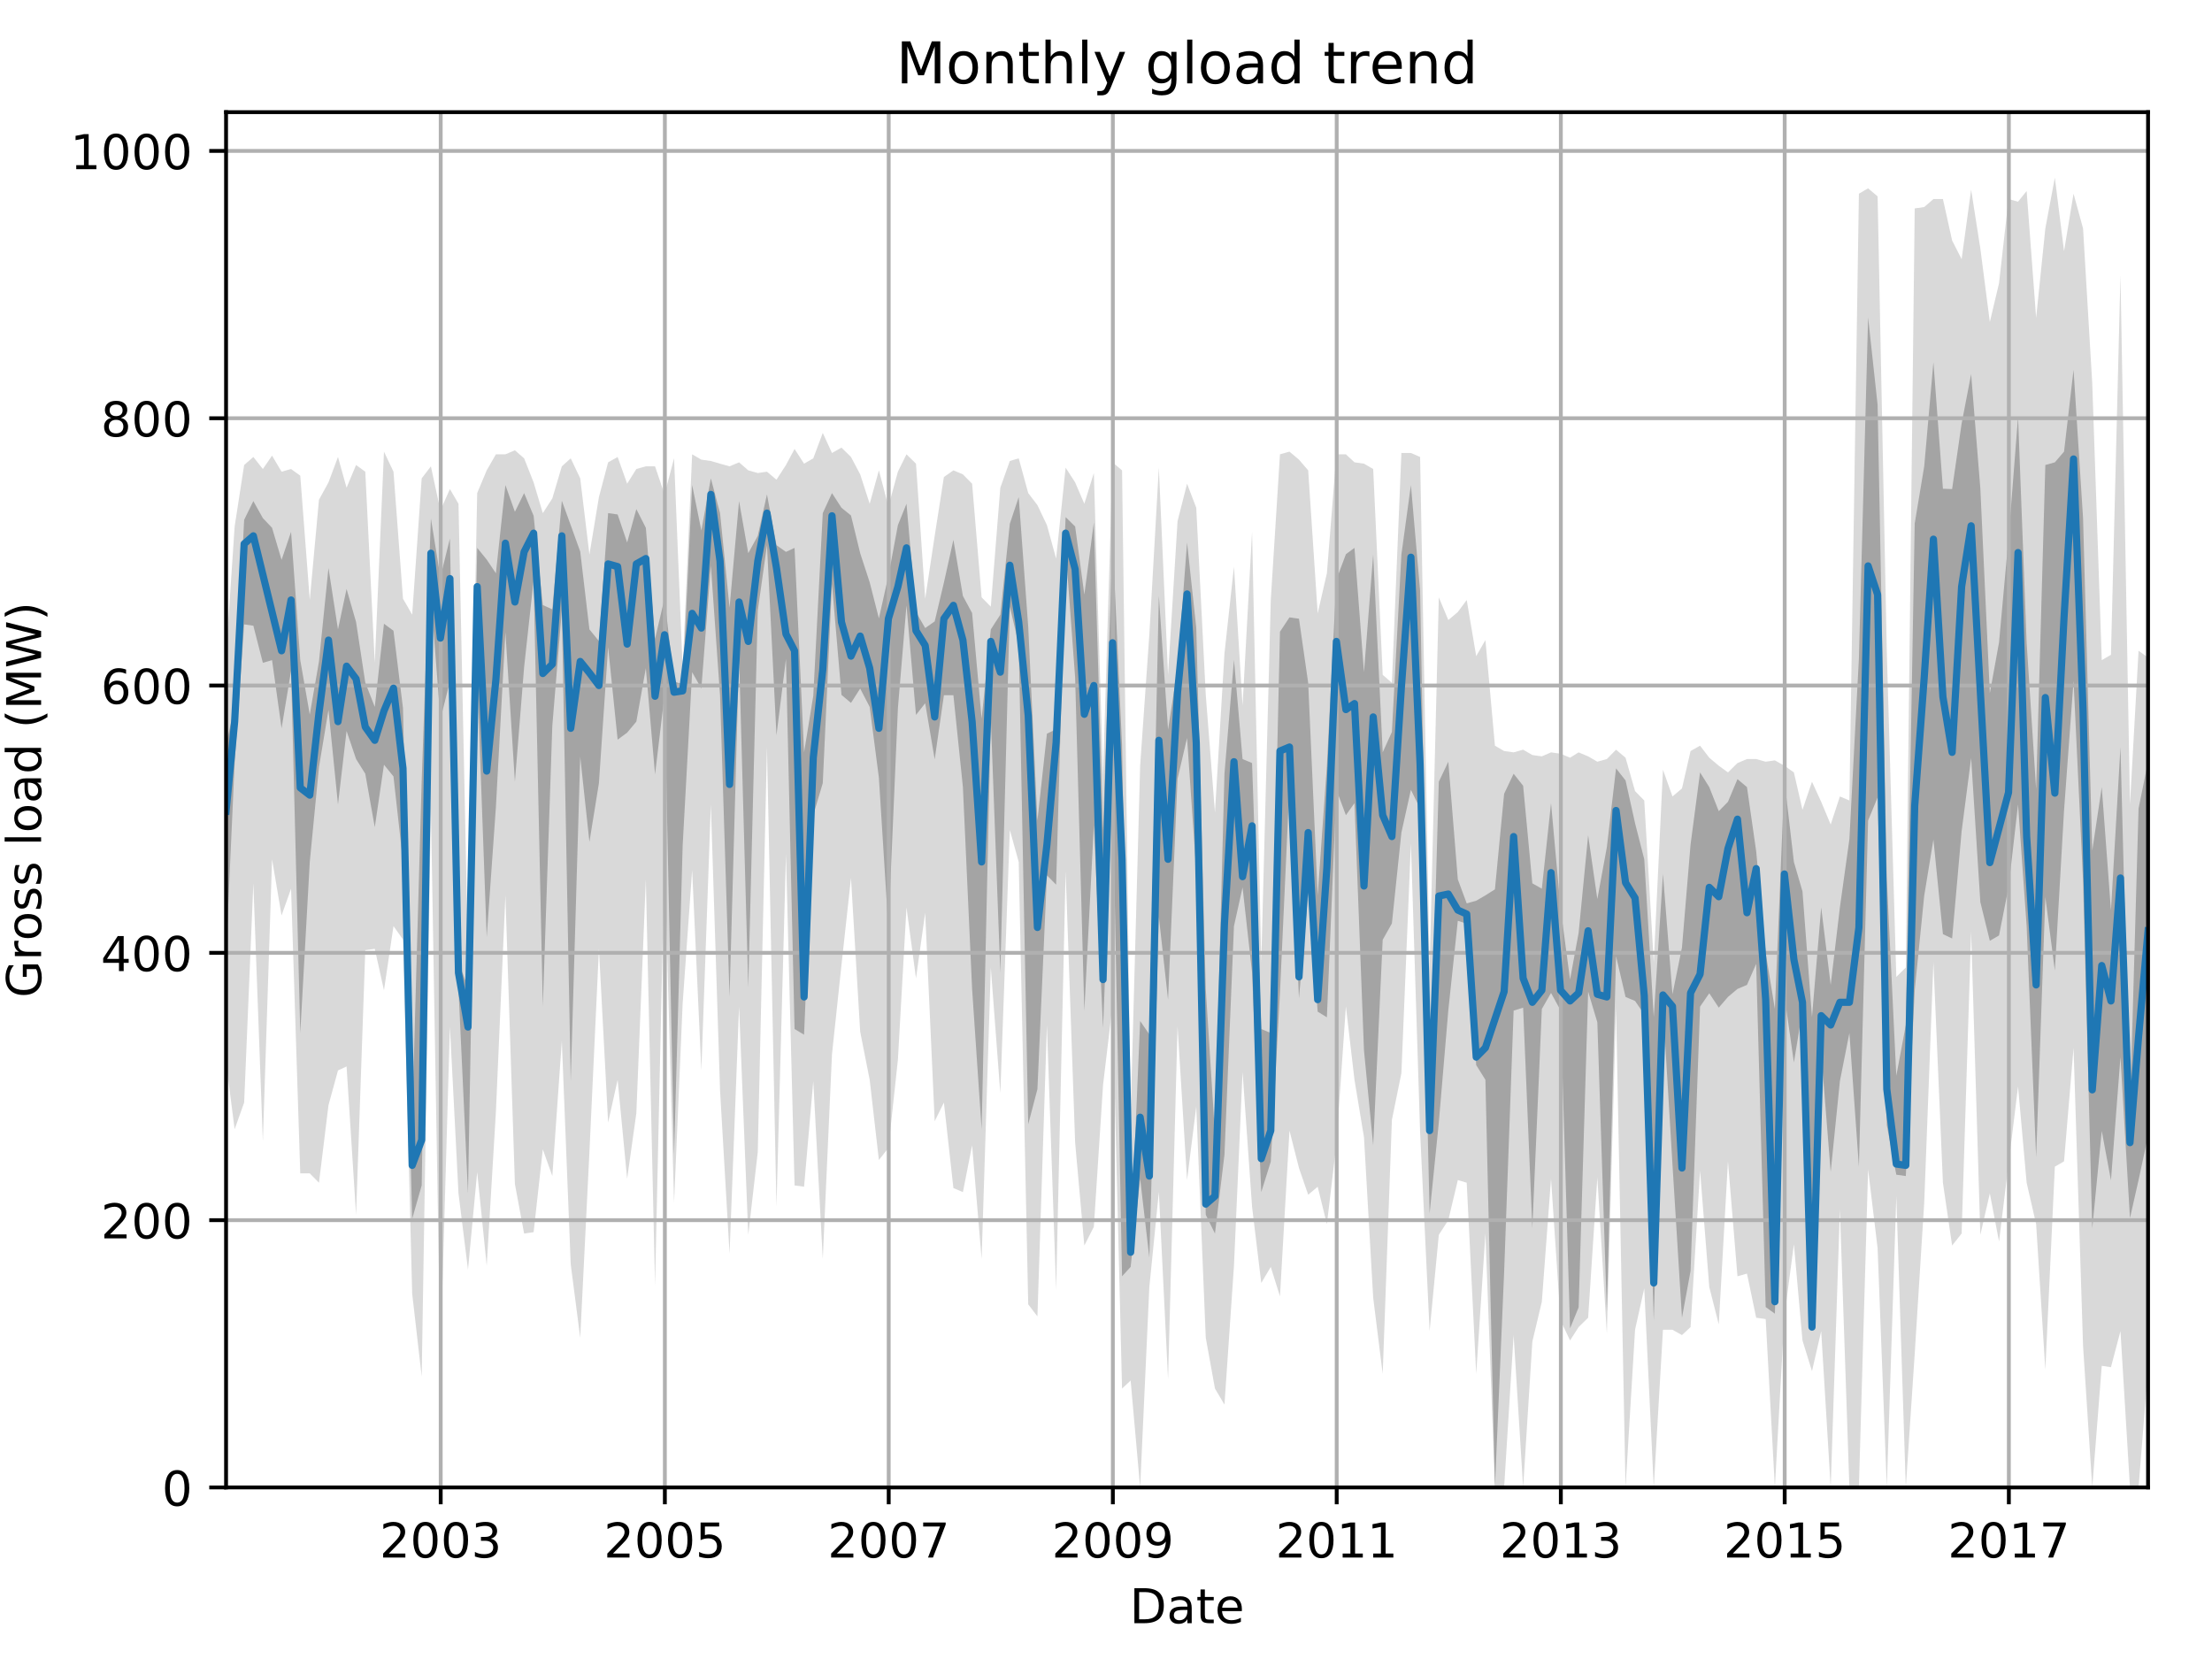 <?xml version="1.0" encoding="utf-8" standalone="no"?>
<!DOCTYPE svg PUBLIC "-//W3C//DTD SVG 1.1//EN"
  "http://www.w3.org/Graphics/SVG/1.1/DTD/svg11.dtd">
<!-- Created with matplotlib (http://matplotlib.org/) -->
<svg height="345.6pt" version="1.1" viewBox="0 0 460.8 345.6" width="460.8pt" xmlns="http://www.w3.org/2000/svg" xmlns:xlink="http://www.w3.org/1999/xlink">
 <defs>
  <style type="text/css">
*{stroke-linecap:butt;stroke-linejoin:round;}
  </style>
 </defs>
 <g id="figure_1">
  <g id="patch_1">
   <path d="M 0 345.6 
L 460.8 345.6 
L 460.8 0 
L 0 0 
z
" style="fill:none;"/>
  </g>
  <g id="axes_1">
   <g id="patch_2">
    <path d="M 47.092 309.863 
L 447.48 309.863 
L 447.48 23.365 
L 47.092 23.365 
z
" style="fill:none;"/>
   </g>
   <g id="PolyCollection_1">
    <path clip-path="url(#pa74253a9ef)" d="M 47.092 136.405 
L 47.092 221.325 
L 48.881 235.246 
L 50.861 229.677 
L 52.777 184.016 
L 54.758 237.752 
L 56.674 179.004 
L 58.654 190.698 
L 60.634 185.129 
L 62.551 244.434 
L 64.531 244.434 
L 66.447 246.383 
L 68.428 230.234 
L 70.408 222.995 
L 72.196 222.16 
L 74.177 253.065 
L 76.093 197.937 
L 78.073 197.659 
L 79.989 206.29 
L 81.97 192.925 
L 83.95 195.71 
L 85.866 269.492 
L 87.846 286.754 
L 89.763 168.424 
L 91.743 282.578 
L 93.723 213.807 
L 95.512 248.61 
L 97.492 264.48 
L 99.408 244.155 
L 101.389 263.645 
L 103.305 231.626 
L 105.285 186.522 
L 107.265 246.661 
L 109.182 256.963 
L 111.162 256.684 
L 113.078 239.422 
L 115.059 244.991 
L 117.039 216.87 
L 118.891 263.367 
L 120.871 278.68 
L 122.788 239.979 
L 124.768 197.659 
L 126.684 233.854 
L 128.665 224.944 
L 130.645 245.548 
L 132.561 231.905 
L 134.541 183.181 
L 136.458 267.821 
L 138.438 178.726 
L 140.418 250.559 
L 142.207 209.074 
L 144.187 181.232 
L 146.103 222.995 
L 148.083 167.589 
L 150 227.172 
L 151.98 261.139 
L 153.96 209.631 
L 155.877 257.241 
L 157.857 239.979 
L 159.773 155.617 
L 161.753 251.394 
L 163.734 177.89 
L 165.522 246.94 
L 167.502 247.218 
L 169.419 225.223 
L 171.399 262.253 
L 173.315 219.654 
L 175.296 201 
L 177.276 182.902 
L 179.192 214.921 
L 181.172 224.944 
L 183.089 241.65 
L 185.069 239.144 
L 187.049 220.768 
L 188.838 189.027 
L 190.818 203.784 
L 192.734 190.141 
L 194.714 233.575 
L 196.631 229.677 
L 198.611 247.496 
L 200.591 248.332 
L 202.508 238.587 
L 204.488 262.253 
L 206.404 201.557 
L 208.384 227.728 
L 210.365 172.879 
L 212.217 179.561 
L 214.197 271.719 
L 216.114 274.225 
L 218.094 213.529 
L 220.01 268.657 
L 221.99 181.51 
L 223.971 238.03 
L 225.887 259.469 
L 227.867 255.571 
L 229.784 226.058 
L 231.764 209.352 
L 233.744 289.26 
L 235.533 287.59 
L 237.513 309.863 
L 239.429 268.1 
L 241.409 248.332 
L 243.326 287.311 
L 245.306 213.807 
L 247.286 245.826 
L 249.202 230.513 
L 251.183 278.68 
L 253.099 289.26 
L 255.079 292.601 
L 257.059 263.645 
L 258.848 223.274 
L 260.828 251.394 
L 262.745 267.265 
L 264.725 263.924 
L 266.641 270.049 
L 268.621 235.524 
L 270.602 243.32 
L 272.518 248.889 
L 274.498 247.218 
L 276.415 255.014 
L 278.395 238.308 
L 280.375 209.631 
L 282.164 224.944 
L 284.144 236.916 
L 286.06 270.327 
L 288.04 286.197 
L 289.957 233.297 
L 291.937 223.552 
L 293.917 175.663 
L 295.833 235.803 
L 297.814 277.288 
L 299.73 257.241 
L 301.71 254.179 
L 303.69 245.826 
L 305.543 246.383 
L 307.523 286.197 
L 309.439 256.963 
L 311.42 309.863 
L 313.336 309.863 
L 315.316 278.123 
L 317.296 309.863 
L 319.213 279.515 
L 321.193 271.163 
L 323.109 245.548 
L 325.09 275.06 
L 327.07 279.237 
L 328.858 276.453 
L 330.839 274.504 
L 332.755 245.269 
L 334.735 277.845 
L 336.652 209.909 
L 338.632 309.863 
L 340.612 277.009 
L 342.528 268.378 
L 344.509 309.863 
L 346.425 277.009 
L 348.405 277.009 
L 350.385 278.123 
L 352.174 276.453 
L 354.154 243.877 
L 356.07 268.1 
L 358.051 275.896 
L 359.967 241.928 
L 361.947 265.872 
L 363.927 265.316 
L 365.844 274.504 
L 367.824 274.782 
L 369.74 309.863 
L 371.721 274.225 
L 373.701 259.19 
L 375.489 279.237 
L 377.47 285.641 
L 379.386 277.288 
L 381.366 309.863 
L 383.283 251.951 
L 385.263 309.863 
L 387.243 309.863 
L 389.159 243.599 
L 391.14 260.026 
L 393.056 309.863 
L 395.036 249.167 
L 397.016 309.863 
L 398.869 282.021 
L 400.849 250.559 
L 402.765 200.443 
L 404.746 246.383 
L 406.662 259.469 
L 408.642 256.963 
L 410.622 194.039 
L 412.539 257.241 
L 414.519 248.61 
L 416.435 258.633 
L 418.415 242.485 
L 420.396 226.336 
L 422.184 246.383 
L 424.165 255.014 
L 426.081 285.362 
L 428.061 243.042 
L 429.977 241.928 
L 431.958 218.262 
L 433.938 280.351 
L 435.854 309.863 
L 437.834 284.527 
L 439.751 284.805 
L 441.731 277.288 
L 443.711 309.863 
L 445.5 309.863 
L 447.48 285.084 
L 447.48 136.962 
L 447.48 136.962 
L 445.5 135.57 
L 443.711 167.589 
L 441.731 57.333 
L 439.751 136.405 
L 437.834 137.519 
L 435.854 79.885 
L 433.938 47.588 
L 431.958 40.349 
L 429.977 52.321 
L 428.061 37.008 
L 426.081 47.588 
L 424.165 66.242 
L 422.184 39.792 
L 420.396 42.019 
L 418.415 41.463 
L 416.435 59.003 
L 414.519 67.078 
L 412.539 51.764 
L 410.622 39.514 
L 408.642 53.992 
L 406.662 50.094 
L 404.746 41.463 
L 402.765 41.463 
L 400.849 43.133 
L 398.869 43.412 
L 397.016 201.557 
L 395.036 203.505 
L 393.056 135.848 
L 391.14 40.906 
L 389.159 39.235 
L 387.243 40.349 
L 385.263 166.753 
L 383.283 165.918 
L 381.366 171.765 
L 379.386 167.032 
L 377.47 162.856 
L 375.489 168.702 
L 373.701 160.907 
L 371.721 159.514 
L 369.74 158.401 
L 367.824 158.679 
L 365.844 158.122 
L 363.927 158.122 
L 361.947 158.958 
L 359.967 160.907 
L 358.051 159.514 
L 356.07 157.844 
L 354.154 155.338 
L 352.174 156.452 
L 350.385 164.248 
L 348.405 165.918 
L 346.425 160.35 
L 344.509 200.443 
L 342.528 166.753 
L 340.612 164.805 
L 338.632 157.844 
L 336.652 156.173 
L 334.735 158.122 
L 332.755 158.679 
L 330.839 157.565 
L 328.858 156.73 
L 327.07 157.844 
L 325.09 157.009 
L 323.109 156.73 
L 321.193 157.565 
L 319.213 157.287 
L 317.296 156.173 
L 315.316 156.73 
L 313.336 156.452 
L 311.42 155.338 
L 309.439 133.343 
L 307.523 136.684 
L 305.543 124.99 
L 303.69 127.496 
L 301.71 129.166 
L 299.73 124.433 
L 297.814 201.835 
L 295.833 95.198 
L 293.917 94.363 
L 291.937 94.363 
L 289.957 142.252 
L 288.04 140.582 
L 286.06 97.704 
L 284.144 96.591 
L 282.164 96.312 
L 280.375 94.642 
L 278.395 94.642 
L 276.415 119.421 
L 274.498 127.774 
L 272.518 97.983 
L 270.602 95.755 
L 268.621 94.085 
L 266.641 94.642 
L 264.725 124.99 
L 262.745 200.443 
L 260.828 110.79 
L 258.848 146.985 
L 257.059 118.029 
L 255.079 136.127 
L 253.099 169.259 
L 251.183 144.758 
L 249.202 105.779 
L 247.286 100.767 
L 245.306 108.563 
L 243.326 140.582 
L 241.409 97.426 
L 239.429 132.229 
L 237.513 159.514 
L 235.533 232.183 
L 233.744 97.983 
L 231.764 96.312 
L 229.784 161.463 
L 227.867 98.54 
L 225.887 104.943 
L 223.971 100.489 
L 221.99 97.426 
L 220.01 116.359 
L 218.094 109.398 
L 216.114 105.222 
L 214.197 102.716 
L 212.217 95.477 
L 210.365 96.034 
L 208.384 101.602 
L 206.404 126.382 
L 204.488 124.433 
L 202.508 100.767 
L 200.591 98.818 
L 198.611 97.983 
L 196.631 99.375 
L 194.714 111.626 
L 192.734 124.711 
L 190.818 96.591 
L 188.838 94.642 
L 187.049 98.261 
L 185.069 105.5 
L 183.089 97.983 
L 181.172 104.943 
L 179.192 98.818 
L 177.276 95.198 
L 175.296 93.25 
L 173.315 94.363 
L 171.399 90.187 
L 169.419 95.477 
L 167.502 96.591 
L 165.522 93.528 
L 163.734 96.869 
L 161.753 99.932 
L 159.773 98.261 
L 157.857 98.54 
L 155.877 97.983 
L 153.96 96.312 
L 151.98 97.147 
L 150 96.591 
L 148.083 96.034 
L 146.103 95.755 
L 144.187 94.642 
L 142.207 139.189 
L 140.418 95.477 
L 138.438 102.994 
L 136.458 97.147 
L 134.541 97.147 
L 132.561 97.704 
L 130.645 100.767 
L 128.665 95.198 
L 126.684 96.312 
L 124.768 103.551 
L 122.788 115.523 
L 120.871 99.653 
L 118.891 95.477 
L 117.039 97.147 
L 115.059 103.83 
L 113.078 106.892 
L 111.162 100.489 
L 109.182 95.477 
L 107.265 93.806 
L 105.285 94.642 
L 103.305 94.642 
L 101.389 97.983 
L 99.408 102.716 
L 97.492 198.772 
L 95.512 104.943 
L 93.723 101.881 
L 91.743 106.335 
L 89.763 97.147 
L 87.846 99.653 
L 85.866 128.053 
L 83.95 124.711 
L 81.97 98.261 
L 79.989 94.085 
L 78.073 138.076 
L 76.093 98.261 
L 74.177 96.869 
L 72.196 101.602 
L 70.408 95.198 
L 68.428 100.489 
L 66.447 104.108 
L 64.531 124.99 
L 62.551 99.096 
L 60.634 97.704 
L 58.654 98.261 
L 56.674 94.92 
L 54.758 97.704 
L 52.777 95.198 
L 50.861 96.869 
L 48.881 109.677 
L 47.092 136.405 
z
" style="fill:#808080;fill-opacity:0.3;"/>
   </g>
   <g id="PolyCollection_2">
    <path clip-path="url(#pa74253a9ef)" d="M 47.092 155.06 
L 47.092 198.772 
L 48.881 158.958 
L 50.861 130.071 
L 52.777 130.35 
L 54.758 138.076 
L 56.674 137.519 
L 58.654 151.719 
L 60.634 139.746 
L 62.551 215.199 
L 64.531 179.561 
L 66.447 159.793 
L 68.428 147.89 
L 70.408 167.589 
L 72.196 152.275 
L 74.177 158.122 
L 76.093 161.185 
L 78.073 172.322 
L 79.989 159.306 
L 81.97 161.742 
L 83.95 179.561 
L 85.866 253.9 
L 87.846 246.94 
L 89.763 124.155 
L 91.743 149.839 
L 93.723 141.974 
L 95.512 206.011 
L 97.492 248.61 
L 99.408 140.999 
L 101.389 195.222 
L 103.305 168.146 
L 105.285 131.672 
L 107.265 162.856 
L 109.182 138.981 
L 111.162 120.883 
L 113.078 209.631 
L 115.059 151.162 
L 117.039 127.217 
L 118.891 225.223 
L 120.871 157.635 
L 122.788 175.385 
L 124.768 163.134 
L 126.684 134.804 
L 128.665 154.085 
L 130.645 152.623 
L 132.561 150.326 
L 134.541 139.189 
L 136.458 161.324 
L 138.438 144.758 
L 140.418 240.605 
L 142.207 176.22 
L 144.187 140.025 
L 146.103 143.435 
L 148.083 117.82 
L 150 144.897 
L 151.98 207.682 
L 153.96 136.684 
L 155.877 205.733 
L 157.857 127.217 
L 159.773 113.574 
L 161.753 153.18 
L 163.734 137.241 
L 165.522 214.364 
L 167.502 215.547 
L 169.419 169.816 
L 171.399 163.134 
L 173.315 121.649 
L 175.296 144.758 
L 177.276 146.429 
L 179.192 143.435 
L 181.172 147.264 
L 183.089 162.02 
L 185.069 193.413 
L 187.049 147.542 
L 188.838 126.104 
L 190.818 148.934 
L 192.734 146.498 
L 194.714 158.192 
L 196.631 144.828 
L 198.611 144.828 
L 200.591 163.969 
L 202.508 206.011 
L 204.488 235.246 
L 206.404 149.77 
L 208.384 202.601 
L 210.365 126.382 
L 212.217 134.178 
L 214.197 234.202 
L 216.114 226.893 
L 218.094 182.345 
L 220.01 184.294 
L 221.99 114.41 
L 223.971 141.138 
L 225.887 210.605 
L 227.867 171.904 
L 229.784 214.155 
L 231.764 163.691 
L 233.744 265.872 
L 235.533 263.924 
L 237.513 245.548 
L 239.429 261.975 
L 241.409 190.976 
L 243.326 208.239 
L 245.306 162.229 
L 247.286 153.737 
L 249.202 181.51 
L 251.183 253.065 
L 253.099 256.963 
L 255.079 240.536 
L 257.059 192.925 
L 258.848 184.851 
L 260.828 202.601 
L 262.745 248.332 
L 264.725 241.998 
L 266.641 206.847 
L 268.621 163.691 
L 270.602 207.96 
L 272.518 185.965 
L 274.498 210.745 
L 276.415 211.928 
L 278.395 164.526 
L 280.375 169.816 
L 282.164 167.31 
L 284.144 218.819 
L 286.06 238.587 
L 288.04 195.779 
L 289.957 192.369 
L 291.937 173.436 
L 293.917 164.526 
L 295.833 168.424 
L 297.814 252.787 
L 299.73 233.854 
L 301.71 210.466 
L 303.69 191.812 
L 305.543 192.438 
L 307.523 221.881 
L 309.439 224.944 
L 311.42 309.863 
L 313.336 265.037 
L 315.316 210.536 
L 317.296 209.909 
L 319.213 255.849 
L 321.193 210.188 
L 323.109 206.847 
L 325.09 210.466 
L 327.07 276.731 
L 328.858 272.346 
L 330.839 206.568 
L 332.755 212.972 
L 334.735 273.112 
L 336.652 199.19 
L 338.632 207.682 
L 340.612 208.517 
L 342.528 211.301 
L 344.509 275.06 
L 346.425 209.631 
L 348.405 242.554 
L 350.385 274.504 
L 352.174 264.759 
L 354.154 209.7 
L 356.07 206.916 
L 358.051 209.909 
L 359.967 207.682 
L 361.947 206.011 
L 363.927 205.176 
L 365.844 200.791 
L 367.824 272.276 
L 369.74 273.668 
L 371.721 207.403 
L 373.701 221.325 
L 375.489 210.466 
L 377.47 277.288 
L 379.386 219.376 
L 381.366 244.155 
L 383.283 225.223 
L 385.263 215.199 
L 387.243 243.042 
L 389.159 170.93 
L 391.14 166.127 
L 393.056 234.411 
L 395.036 244.712 
L 397.016 244.991 
L 398.869 206.29 
L 400.849 186.591 
L 402.765 174.897 
L 404.746 194.596 
L 406.662 195.501 
L 408.642 173.157 
L 410.622 157.914 
L 412.539 187.914 
L 414.519 195.988 
L 416.435 194.874 
L 418.415 184.851 
L 420.396 167.589 
L 422.184 192.925 
L 424.165 241.093 
L 426.081 186.87 
L 428.061 202.183 
L 429.977 168.842 
L 431.958 141.835 
L 433.938 183.529 
L 435.854 255.919 
L 437.834 235.594 
L 439.751 245.896 
L 441.731 220.211 
L 443.711 253.761 
L 445.5 245.826 
L 447.48 236.638 
L 447.48 158.679 
L 447.48 158.679 
L 445.5 168.424 
L 443.711 231.348 
L 441.731 155.617 
L 439.751 189.654 
L 437.834 163.969 
L 435.854 177.194 
L 433.938 107.936 
L 431.958 77.031 
L 429.977 94.085 
L 428.061 96.312 
L 426.081 96.869 
L 424.165 164.456 
L 422.184 133.899 
L 420.396 86.846 
L 418.415 112.113 
L 416.435 133.83 
L 414.519 144.41 
L 412.539 101.741 
L 410.622 77.936 
L 408.642 88.238 
L 406.662 101.881 
L 404.746 101.811 
L 402.765 75.43 
L 400.849 97.147 
L 398.869 109.05 
L 397.016 213.529 
L 395.036 224.109 
L 393.056 183.111 
L 391.14 84.34 
L 389.159 66.103 
L 387.243 137.171 
L 385.263 174.828 
L 383.283 189.027 
L 381.366 205.176 
L 379.386 189.027 
L 377.47 211.858 
L 375.489 185.686 
L 373.701 179.561 
L 371.721 162.577 
L 369.74 210.188 
L 367.824 198.494 
L 365.844 177.334 
L 363.927 163.969 
L 361.947 162.299 
L 359.967 167.032 
L 358.051 168.981 
L 356.07 163.969 
L 354.154 160.907 
L 352.174 175.941 
L 350.385 197.38 
L 348.405 207.125 
L 346.425 182.067 
L 344.509 211.858 
L 342.528 179.004 
L 340.612 171.487 
L 338.632 162.577 
L 336.652 160.071 
L 334.735 176.498 
L 332.755 187.287 
L 330.839 173.993 
L 328.858 194.317 
L 327.07 204.062 
L 325.09 189.167 
L 323.109 167.31 
L 321.193 185.129 
L 319.213 184.016 
L 317.296 163.691 
L 315.316 161.185 
L 313.336 165.361 
L 311.42 185.269 
L 309.439 186.522 
L 307.523 187.635 
L 305.543 188.192 
L 303.69 183.181 
L 301.71 158.679 
L 299.73 162.856 
L 297.814 229.677 
L 295.833 123.041 
L 293.917 101.045 
L 291.937 115.523 
L 289.957 152.484 
L 288.04 156.73 
L 286.06 115.523 
L 284.144 140.025 
L 282.164 114.131 
L 280.375 115.454 
L 278.395 120.744 
L 276.415 159.514 
L 274.498 186.522 
L 272.518 142.252 
L 270.602 128.888 
L 268.621 128.609 
L 266.641 131.602 
L 264.725 215.199 
L 262.745 214.364 
L 260.828 158.958 
L 258.848 158.122 
L 257.059 137.449 
L 255.079 161.185 
L 253.099 236.29 
L 251.183 206.011 
L 249.202 130.767 
L 247.286 113.018 
L 245.306 139.189 
L 243.326 151.997 
L 241.409 124.085 
L 239.429 215.478 
L 237.513 212.693 
L 235.533 258.912 
L 233.744 155.268 
L 231.764 112.182 
L 229.784 172.879 
L 227.867 108.841 
L 225.887 123.876 
L 223.971 109.677 
L 221.99 107.728 
L 220.01 151.927 
L 218.094 152.832 
L 216.114 170.93 
L 214.197 130.558 
L 212.217 103.551 
L 210.365 109.12 
L 208.384 128.053 
L 206.404 131.115 
L 204.488 149.7 
L 202.508 127.704 
L 200.591 124.155 
L 198.611 112.461 
L 196.631 121.37 
L 194.714 129.445 
L 192.734 130.837 
L 190.818 127.496 
L 188.838 104.943 
L 187.049 109.398 
L 185.069 119.978 
L 183.089 128.818 
L 181.172 121.301 
L 179.192 115.245 
L 177.276 107.38 
L 175.296 105.779 
L 173.315 102.716 
L 171.399 106.892 
L 169.419 144.967 
L 167.502 156.73 
L 165.522 114.131 
L 163.734 114.967 
L 161.753 113.574 
L 159.773 102.994 
L 157.857 111.626 
L 155.877 115.245 
L 153.96 104.386 
L 151.98 126.591 
L 150 106.892 
L 148.083 99.653 
L 146.103 110.512 
L 144.187 101.045 
L 142.207 142.531 
L 140.418 141.974 
L 138.438 124.642 
L 136.458 133.064 
L 134.541 109.955 
L 132.561 106.057 
L 130.645 113.018 
L 128.665 107.171 
L 126.684 106.892 
L 124.768 133.551 
L 122.788 131.115 
L 120.871 114.897 
L 118.891 109.398 
L 117.039 104.317 
L 115.059 126.939 
L 113.078 126.034 
L 111.162 107.449 
L 109.182 102.716 
L 107.265 106.614 
L 105.285 101.045 
L 103.305 119.421 
L 101.389 116.568 
L 99.408 114.131 
L 97.492 205.733 
L 95.512 200.373 
L 93.723 112.182 
L 91.743 120.257 
L 89.763 108.006 
L 87.846 162.577 
L 85.866 232.74 
L 83.95 147.542 
L 81.97 131.394 
L 79.989 129.932 
L 78.073 147.264 
L 76.093 142.183 
L 74.177 129.584 
L 72.196 122.693 
L 70.408 131.115 
L 68.428 118.308 
L 66.447 137.797 
L 64.531 148.865 
L 62.551 137.519 
L 60.634 110.79 
L 58.654 116.637 
L 56.674 109.955 
L 54.758 107.936 
L 52.777 104.386 
L 50.861 108.284 
L 48.881 147.264 
L 47.092 155.06 
z
" style="fill:#808080;fill-opacity:0.6;"/>
   </g>
   <g id="matplotlib.axis_1">
    <g id="xtick_1">
     <g id="line2d_1">
      <path clip-path="url(#pa74253a9ef)" d="M 91.807 309.863 
L 91.807 23.365 
" style="fill:none;stroke:#b0b0b0;stroke-linecap:square;stroke-width:0.8;"/>
     </g>
     <g id="line2d_2">
      <defs>
       <path d="M 0 0 
L 0 3.5 
" id="m85def0abf2" style="stroke:#000000;stroke-width:0.8;"/>
      </defs>
      <g>
       <use style="stroke:#000000;stroke-width:0.8;" x="91.807" xlink:href="#m85def0abf2" y="309.863"/>
      </g>
     </g>
     <g id="text_1">
      <!-- 2003 -->
      <defs>
       <path d="M 19.188 8.297 
L 53.609 8.297 
L 53.609 0 
L 7.328 0 
L 7.328 8.297 
Q 12.938 14.109 22.625 23.891 
Q 32.328 33.688 34.812 36.531 
Q 39.547 41.844 41.422 45.531 
Q 43.312 49.219 43.312 52.781 
Q 43.312 58.594 39.234 62.25 
Q 35.156 65.922 28.609 65.922 
Q 23.969 65.922 18.812 64.312 
Q 13.672 62.703 7.812 59.422 
L 7.812 69.391 
Q 13.766 71.781 18.938 73 
Q 24.125 74.219 28.422 74.219 
Q 39.75 74.219 46.484 68.547 
Q 53.219 62.891 53.219 53.422 
Q 53.219 48.922 51.531 44.891 
Q 49.859 40.875 45.406 35.406 
Q 44.188 33.984 37.641 27.219 
Q 31.109 20.453 19.188 8.297 
z
" id="DejaVuSans-32"/>
       <path d="M 31.781 66.406 
Q 24.172 66.406 20.328 58.906 
Q 16.5 51.422 16.5 36.375 
Q 16.5 21.391 20.328 13.891 
Q 24.172 6.391 31.781 6.391 
Q 39.453 6.391 43.281 13.891 
Q 47.125 21.391 47.125 36.375 
Q 47.125 51.422 43.281 58.906 
Q 39.453 66.406 31.781 66.406 
z
M 31.781 74.219 
Q 44.047 74.219 50.516 64.516 
Q 56.984 54.828 56.984 36.375 
Q 56.984 17.969 50.516 8.266 
Q 44.047 -1.422 31.781 -1.422 
Q 19.531 -1.422 13.062 8.266 
Q 6.594 17.969 6.594 36.375 
Q 6.594 54.828 13.062 64.516 
Q 19.531 74.219 31.781 74.219 
z
" id="DejaVuSans-30"/>
       <path d="M 40.578 39.312 
Q 47.656 37.797 51.625 33 
Q 55.609 28.219 55.609 21.188 
Q 55.609 10.406 48.188 4.484 
Q 40.766 -1.422 27.094 -1.422 
Q 22.516 -1.422 17.656 -0.516 
Q 12.797 0.391 7.625 2.203 
L 7.625 11.719 
Q 11.719 9.328 16.594 8.109 
Q 21.484 6.891 26.812 6.891 
Q 36.078 6.891 40.938 10.547 
Q 45.797 14.203 45.797 21.188 
Q 45.797 27.641 41.281 31.266 
Q 36.766 34.906 28.719 34.906 
L 20.219 34.906 
L 20.219 43.016 
L 29.109 43.016 
Q 36.375 43.016 40.234 45.922 
Q 44.094 48.828 44.094 54.297 
Q 44.094 59.906 40.109 62.906 
Q 36.141 65.922 28.719 65.922 
Q 24.656 65.922 20.016 65.031 
Q 15.375 64.156 9.812 62.312 
L 9.812 71.094 
Q 15.438 72.656 20.344 73.438 
Q 25.25 74.219 29.594 74.219 
Q 40.828 74.219 47.359 69.109 
Q 53.906 64.016 53.906 55.328 
Q 53.906 49.266 50.438 45.094 
Q 46.969 40.922 40.578 39.312 
z
" id="DejaVuSans-33"/>
      </defs>
      <g transform="translate(79.082 324.462)scale(0.1 -0.1)">
       <use xlink:href="#DejaVuSans-32"/>
       <use x="63.623" xlink:href="#DejaVuSans-30"/>
       <use x="127.246" xlink:href="#DejaVuSans-30"/>
       <use x="190.869" xlink:href="#DejaVuSans-33"/>
      </g>
     </g>
    </g>
    <g id="xtick_2">
     <g id="line2d_3">
      <path clip-path="url(#pa74253a9ef)" d="M 138.502 309.863 
L 138.502 23.365 
" style="fill:none;stroke:#b0b0b0;stroke-linecap:square;stroke-width:0.8;"/>
     </g>
     <g id="line2d_4">
      <g>
       <use style="stroke:#000000;stroke-width:0.8;" x="138.502" xlink:href="#m85def0abf2" y="309.863"/>
      </g>
     </g>
     <g id="text_2">
      <!-- 2005 -->
      <defs>
       <path d="M 10.797 72.906 
L 49.516 72.906 
L 49.516 64.594 
L 19.828 64.594 
L 19.828 46.734 
Q 21.969 47.469 24.109 47.828 
Q 26.266 48.188 28.422 48.188 
Q 40.625 48.188 47.75 41.5 
Q 54.891 34.812 54.891 23.391 
Q 54.891 11.625 47.562 5.094 
Q 40.234 -1.422 26.906 -1.422 
Q 22.312 -1.422 17.547 -0.641 
Q 12.797 0.141 7.719 1.703 
L 7.719 11.625 
Q 12.109 9.234 16.797 8.062 
Q 21.484 6.891 26.703 6.891 
Q 35.156 6.891 40.078 11.328 
Q 45.016 15.766 45.016 23.391 
Q 45.016 31 40.078 35.438 
Q 35.156 39.891 26.703 39.891 
Q 22.75 39.891 18.812 39.016 
Q 14.891 38.141 10.797 36.281 
z
" id="DejaVuSans-35"/>
      </defs>
      <g transform="translate(125.777 324.462)scale(0.1 -0.1)">
       <use xlink:href="#DejaVuSans-32"/>
       <use x="63.623" xlink:href="#DejaVuSans-30"/>
       <use x="127.246" xlink:href="#DejaVuSans-30"/>
       <use x="190.869" xlink:href="#DejaVuSans-35"/>
      </g>
     </g>
    </g>
    <g id="xtick_3">
     <g id="line2d_5">
      <path clip-path="url(#pa74253a9ef)" d="M 185.133 309.863 
L 185.133 23.365 
" style="fill:none;stroke:#b0b0b0;stroke-linecap:square;stroke-width:0.8;"/>
     </g>
     <g id="line2d_6">
      <g>
       <use style="stroke:#000000;stroke-width:0.8;" x="185.133" xlink:href="#m85def0abf2" y="309.863"/>
      </g>
     </g>
     <g id="text_3">
      <!-- 2007 -->
      <defs>
       <path d="M 8.203 72.906 
L 55.078 72.906 
L 55.078 68.703 
L 28.609 0 
L 18.312 0 
L 43.219 64.594 
L 8.203 64.594 
z
" id="DejaVuSans-37"/>
      </defs>
      <g transform="translate(172.408 324.462)scale(0.1 -0.1)">
       <use xlink:href="#DejaVuSans-32"/>
       <use x="63.623" xlink:href="#DejaVuSans-30"/>
       <use x="127.246" xlink:href="#DejaVuSans-30"/>
       <use x="190.869" xlink:href="#DejaVuSans-37"/>
      </g>
     </g>
    </g>
    <g id="xtick_4">
     <g id="line2d_7">
      <path clip-path="url(#pa74253a9ef)" d="M 231.828 309.863 
L 231.828 23.365 
" style="fill:none;stroke:#b0b0b0;stroke-linecap:square;stroke-width:0.8;"/>
     </g>
     <g id="line2d_8">
      <g>
       <use style="stroke:#000000;stroke-width:0.8;" x="231.828" xlink:href="#m85def0abf2" y="309.863"/>
      </g>
     </g>
     <g id="text_4">
      <!-- 2009 -->
      <defs>
       <path d="M 10.984 1.516 
L 10.984 10.5 
Q 14.703 8.734 18.5 7.812 
Q 22.312 6.891 25.984 6.891 
Q 35.75 6.891 40.891 13.453 
Q 46.047 20.016 46.781 33.406 
Q 43.953 29.203 39.594 26.953 
Q 35.25 24.703 29.984 24.703 
Q 19.047 24.703 12.672 31.312 
Q 6.297 37.938 6.297 49.422 
Q 6.297 60.641 12.938 67.422 
Q 19.578 74.219 30.609 74.219 
Q 43.266 74.219 49.922 64.516 
Q 56.594 54.828 56.594 36.375 
Q 56.594 19.141 48.406 8.859 
Q 40.234 -1.422 26.422 -1.422 
Q 22.703 -1.422 18.891 -0.688 
Q 15.094 0.047 10.984 1.516 
z
M 30.609 32.422 
Q 37.25 32.422 41.125 36.953 
Q 45.016 41.5 45.016 49.422 
Q 45.016 57.281 41.125 61.844 
Q 37.25 66.406 30.609 66.406 
Q 23.969 66.406 20.094 61.844 
Q 16.219 57.281 16.219 49.422 
Q 16.219 41.5 20.094 36.953 
Q 23.969 32.422 30.609 32.422 
z
" id="DejaVuSans-39"/>
      </defs>
      <g transform="translate(219.103 324.462)scale(0.1 -0.1)">
       <use xlink:href="#DejaVuSans-32"/>
       <use x="63.623" xlink:href="#DejaVuSans-30"/>
       <use x="127.246" xlink:href="#DejaVuSans-30"/>
       <use x="190.869" xlink:href="#DejaVuSans-39"/>
      </g>
     </g>
    </g>
    <g id="xtick_5">
     <g id="line2d_9">
      <path clip-path="url(#pa74253a9ef)" d="M 278.459 309.863 
L 278.459 23.365 
" style="fill:none;stroke:#b0b0b0;stroke-linecap:square;stroke-width:0.8;"/>
     </g>
     <g id="line2d_10">
      <g>
       <use style="stroke:#000000;stroke-width:0.8;" x="278.459" xlink:href="#m85def0abf2" y="309.863"/>
      </g>
     </g>
     <g id="text_5">
      <!-- 2011 -->
      <defs>
       <path d="M 12.406 8.297 
L 28.516 8.297 
L 28.516 63.922 
L 10.984 60.406 
L 10.984 69.391 
L 28.422 72.906 
L 38.281 72.906 
L 38.281 8.297 
L 54.391 8.297 
L 54.391 0 
L 12.406 0 
z
" id="DejaVuSans-31"/>
      </defs>
      <g transform="translate(265.734 324.462)scale(0.1 -0.1)">
       <use xlink:href="#DejaVuSans-32"/>
       <use x="63.623" xlink:href="#DejaVuSans-30"/>
       <use x="127.246" xlink:href="#DejaVuSans-31"/>
       <use x="190.869" xlink:href="#DejaVuSans-31"/>
      </g>
     </g>
    </g>
    <g id="xtick_6">
     <g id="line2d_11">
      <path clip-path="url(#pa74253a9ef)" d="M 325.153 309.863 
L 325.153 23.365 
" style="fill:none;stroke:#b0b0b0;stroke-linecap:square;stroke-width:0.8;"/>
     </g>
     <g id="line2d_12">
      <g>
       <use style="stroke:#000000;stroke-width:0.8;" x="325.153" xlink:href="#m85def0abf2" y="309.863"/>
      </g>
     </g>
     <g id="text_6">
      <!-- 2013 -->
      <g transform="translate(312.428 324.462)scale(0.1 -0.1)">
       <use xlink:href="#DejaVuSans-32"/>
       <use x="63.623" xlink:href="#DejaVuSans-30"/>
       <use x="127.246" xlink:href="#DejaVuSans-31"/>
       <use x="190.869" xlink:href="#DejaVuSans-33"/>
      </g>
     </g>
    </g>
    <g id="xtick_7">
     <g id="line2d_13">
      <path clip-path="url(#pa74253a9ef)" d="M 371.784 309.863 
L 371.784 23.365 
" style="fill:none;stroke:#b0b0b0;stroke-linecap:square;stroke-width:0.8;"/>
     </g>
     <g id="line2d_14">
      <g>
       <use style="stroke:#000000;stroke-width:0.8;" x="371.784" xlink:href="#m85def0abf2" y="309.863"/>
      </g>
     </g>
     <g id="text_7">
      <!-- 2015 -->
      <g transform="translate(359.059 324.462)scale(0.1 -0.1)">
       <use xlink:href="#DejaVuSans-32"/>
       <use x="63.623" xlink:href="#DejaVuSans-30"/>
       <use x="127.246" xlink:href="#DejaVuSans-31"/>
       <use x="190.869" xlink:href="#DejaVuSans-35"/>
      </g>
     </g>
    </g>
    <g id="xtick_8">
     <g id="line2d_15">
      <path clip-path="url(#pa74253a9ef)" d="M 418.479 309.863 
L 418.479 23.365 
" style="fill:none;stroke:#b0b0b0;stroke-linecap:square;stroke-width:0.8;"/>
     </g>
     <g id="line2d_16">
      <g>
       <use style="stroke:#000000;stroke-width:0.8;" x="418.479" xlink:href="#m85def0abf2" y="309.863"/>
      </g>
     </g>
     <g id="text_8">
      <!-- 2017 -->
      <g transform="translate(405.754 324.462)scale(0.1 -0.1)">
       <use xlink:href="#DejaVuSans-32"/>
       <use x="63.623" xlink:href="#DejaVuSans-30"/>
       <use x="127.246" xlink:href="#DejaVuSans-31"/>
       <use x="190.869" xlink:href="#DejaVuSans-37"/>
      </g>
     </g>
    </g>
    <g id="text_9">
     <!-- Date -->
     <defs>
      <path d="M 19.672 64.797 
L 19.672 8.109 
L 31.594 8.109 
Q 46.688 8.109 53.688 14.938 
Q 60.688 21.781 60.688 36.531 
Q 60.688 51.172 53.688 57.984 
Q 46.688 64.797 31.594 64.797 
z
M 9.812 72.906 
L 30.078 72.906 
Q 51.266 72.906 61.172 64.094 
Q 71.094 55.281 71.094 36.531 
Q 71.094 17.672 61.125 8.828 
Q 51.172 0 30.078 0 
L 9.812 0 
z
" id="DejaVuSans-44"/>
      <path d="M 34.281 27.484 
Q 23.391 27.484 19.188 25 
Q 14.984 22.516 14.984 16.5 
Q 14.984 11.719 18.141 8.906 
Q 21.297 6.109 26.703 6.109 
Q 34.188 6.109 38.703 11.406 
Q 43.219 16.703 43.219 25.484 
L 43.219 27.484 
z
M 52.203 31.203 
L 52.203 0 
L 43.219 0 
L 43.219 8.297 
Q 40.141 3.328 35.547 0.953 
Q 30.953 -1.422 24.312 -1.422 
Q 15.922 -1.422 10.953 3.297 
Q 6 8.016 6 15.922 
Q 6 25.141 12.172 29.828 
Q 18.359 34.516 30.609 34.516 
L 43.219 34.516 
L 43.219 35.406 
Q 43.219 41.609 39.141 45 
Q 35.062 48.391 27.688 48.391 
Q 23 48.391 18.547 47.266 
Q 14.109 46.141 10.016 43.891 
L 10.016 52.203 
Q 14.938 54.109 19.578 55.047 
Q 24.219 56 28.609 56 
Q 40.484 56 46.344 49.844 
Q 52.203 43.703 52.203 31.203 
z
" id="DejaVuSans-61"/>
      <path d="M 18.312 70.219 
L 18.312 54.688 
L 36.812 54.688 
L 36.812 47.703 
L 18.312 47.703 
L 18.312 18.016 
Q 18.312 11.328 20.141 9.422 
Q 21.969 7.516 27.594 7.516 
L 36.812 7.516 
L 36.812 0 
L 27.594 0 
Q 17.188 0 13.234 3.875 
Q 9.281 7.766 9.281 18.016 
L 9.281 47.703 
L 2.688 47.703 
L 2.688 54.688 
L 9.281 54.688 
L 9.281 70.219 
z
" id="DejaVuSans-74"/>
      <path d="M 56.203 29.594 
L 56.203 25.203 
L 14.891 25.203 
Q 15.484 15.922 20.484 11.062 
Q 25.484 6.203 34.422 6.203 
Q 39.594 6.203 44.453 7.469 
Q 49.312 8.734 54.109 11.281 
L 54.109 2.781 
Q 49.266 0.734 44.188 -0.344 
Q 39.109 -1.422 33.891 -1.422 
Q 20.797 -1.422 13.156 6.188 
Q 5.516 13.812 5.516 26.812 
Q 5.516 40.234 12.766 48.109 
Q 20.016 56 32.328 56 
Q 43.359 56 49.781 48.891 
Q 56.203 41.797 56.203 29.594 
z
M 47.219 32.234 
Q 47.125 39.594 43.094 43.984 
Q 39.062 48.391 32.422 48.391 
Q 24.906 48.391 20.391 44.141 
Q 15.875 39.891 15.188 32.172 
z
" id="DejaVuSans-65"/>
     </defs>
     <g transform="translate(235.335 338.14)scale(0.1 -0.1)">
      <use xlink:href="#DejaVuSans-44"/>
      <use x="77.002" xlink:href="#DejaVuSans-61"/>
      <use x="138.281" xlink:href="#DejaVuSans-74"/>
      <use x="177.49" xlink:href="#DejaVuSans-65"/>
     </g>
    </g>
   </g>
   <g id="matplotlib.axis_2">
    <g id="ytick_1">
     <g id="line2d_17">
      <path clip-path="url(#pa74253a9ef)" d="M 47.092 309.863 
L 447.48 309.863 
" style="fill:none;stroke:#b0b0b0;stroke-linecap:square;stroke-width:0.8;"/>
     </g>
     <g id="line2d_18">
      <defs>
       <path d="M 0 0 
L -3.5 0 
" id="mc2e8f25b15" style="stroke:#000000;stroke-width:0.8;"/>
      </defs>
      <g>
       <use style="stroke:#000000;stroke-width:0.8;" x="47.092" xlink:href="#mc2e8f25b15" y="309.863"/>
      </g>
     </g>
     <g id="text_10">
      <!-- 0 -->
      <g transform="translate(33.73 313.663)scale(0.1 -0.1)">
       <use xlink:href="#DejaVuSans-30"/>
      </g>
     </g>
    </g>
    <g id="ytick_2">
     <g id="line2d_19">
      <path clip-path="url(#pa74253a9ef)" d="M 47.092 254.179 
L 447.48 254.179 
" style="fill:none;stroke:#b0b0b0;stroke-linecap:square;stroke-width:0.8;"/>
     </g>
     <g id="line2d_20">
      <g>
       <use style="stroke:#000000;stroke-width:0.8;" x="47.092" xlink:href="#mc2e8f25b15" y="254.179"/>
      </g>
     </g>
     <g id="text_11">
      <!-- 200 -->
      <g transform="translate(21.005 257.978)scale(0.1 -0.1)">
       <use xlink:href="#DejaVuSans-32"/>
       <use x="63.623" xlink:href="#DejaVuSans-30"/>
       <use x="127.246" xlink:href="#DejaVuSans-30"/>
      </g>
     </g>
    </g>
    <g id="ytick_3">
     <g id="line2d_21">
      <path clip-path="url(#pa74253a9ef)" d="M 47.092 198.494 
L 447.48 198.494 
" style="fill:none;stroke:#b0b0b0;stroke-linecap:square;stroke-width:0.8;"/>
     </g>
     <g id="line2d_22">
      <g>
       <use style="stroke:#000000;stroke-width:0.8;" x="47.092" xlink:href="#mc2e8f25b15" y="198.494"/>
      </g>
     </g>
     <g id="text_12">
      <!-- 400 -->
      <defs>
       <path d="M 37.797 64.312 
L 12.891 25.391 
L 37.797 25.391 
z
M 35.203 72.906 
L 47.609 72.906 
L 47.609 25.391 
L 58.016 25.391 
L 58.016 17.188 
L 47.609 17.188 
L 47.609 0 
L 37.797 0 
L 37.797 17.188 
L 4.891 17.188 
L 4.891 26.703 
z
" id="DejaVuSans-34"/>
      </defs>
      <g transform="translate(21.005 202.293)scale(0.1 -0.1)">
       <use xlink:href="#DejaVuSans-34"/>
       <use x="63.623" xlink:href="#DejaVuSans-30"/>
       <use x="127.246" xlink:href="#DejaVuSans-30"/>
      </g>
     </g>
    </g>
    <g id="ytick_4">
     <g id="line2d_23">
      <path clip-path="url(#pa74253a9ef)" d="M 47.092 142.809 
L 447.48 142.809 
" style="fill:none;stroke:#b0b0b0;stroke-linecap:square;stroke-width:0.8;"/>
     </g>
     <g id="line2d_24">
      <g>
       <use style="stroke:#000000;stroke-width:0.8;" x="47.092" xlink:href="#mc2e8f25b15" y="142.809"/>
      </g>
     </g>
     <g id="text_13">
      <!-- 600 -->
      <defs>
       <path d="M 33.016 40.375 
Q 26.375 40.375 22.484 35.828 
Q 18.609 31.297 18.609 23.391 
Q 18.609 15.531 22.484 10.953 
Q 26.375 6.391 33.016 6.391 
Q 39.656 6.391 43.531 10.953 
Q 47.406 15.531 47.406 23.391 
Q 47.406 31.297 43.531 35.828 
Q 39.656 40.375 33.016 40.375 
z
M 52.594 71.297 
L 52.594 62.312 
Q 48.875 64.062 45.094 64.984 
Q 41.312 65.922 37.594 65.922 
Q 27.828 65.922 22.672 59.328 
Q 17.531 52.734 16.797 39.406 
Q 19.672 43.656 24.016 45.922 
Q 28.375 48.188 33.594 48.188 
Q 44.578 48.188 50.953 41.516 
Q 57.328 34.859 57.328 23.391 
Q 57.328 12.156 50.688 5.359 
Q 44.047 -1.422 33.016 -1.422 
Q 20.359 -1.422 13.672 8.266 
Q 6.984 17.969 6.984 36.375 
Q 6.984 53.656 15.188 63.938 
Q 23.391 74.219 37.203 74.219 
Q 40.922 74.219 44.703 73.484 
Q 48.484 72.75 52.594 71.297 
z
" id="DejaVuSans-36"/>
      </defs>
      <g transform="translate(21.005 146.608)scale(0.1 -0.1)">
       <use xlink:href="#DejaVuSans-36"/>
       <use x="63.623" xlink:href="#DejaVuSans-30"/>
       <use x="127.246" xlink:href="#DejaVuSans-30"/>
      </g>
     </g>
    </g>
    <g id="ytick_5">
     <g id="line2d_25">
      <path clip-path="url(#pa74253a9ef)" d="M 47.092 87.124 
L 447.48 87.124 
" style="fill:none;stroke:#b0b0b0;stroke-linecap:square;stroke-width:0.8;"/>
     </g>
     <g id="line2d_26">
      <g>
       <use style="stroke:#000000;stroke-width:0.8;" x="47.092" xlink:href="#mc2e8f25b15" y="87.124"/>
      </g>
     </g>
     <g id="text_14">
      <!-- 800 -->
      <defs>
       <path d="M 31.781 34.625 
Q 24.75 34.625 20.719 30.859 
Q 16.703 27.094 16.703 20.516 
Q 16.703 13.922 20.719 10.156 
Q 24.75 6.391 31.781 6.391 
Q 38.812 6.391 42.859 10.172 
Q 46.922 13.969 46.922 20.516 
Q 46.922 27.094 42.891 30.859 
Q 38.875 34.625 31.781 34.625 
z
M 21.922 38.812 
Q 15.578 40.375 12.031 44.719 
Q 8.5 49.078 8.5 55.328 
Q 8.5 64.062 14.719 69.141 
Q 20.953 74.219 31.781 74.219 
Q 42.672 74.219 48.875 69.141 
Q 55.078 64.062 55.078 55.328 
Q 55.078 49.078 51.531 44.719 
Q 48 40.375 41.703 38.812 
Q 48.828 37.156 52.797 32.312 
Q 56.781 27.484 56.781 20.516 
Q 56.781 9.906 50.312 4.234 
Q 43.844 -1.422 31.781 -1.422 
Q 19.734 -1.422 13.25 4.234 
Q 6.781 9.906 6.781 20.516 
Q 6.781 27.484 10.781 32.312 
Q 14.797 37.156 21.922 38.812 
z
M 18.312 54.391 
Q 18.312 48.734 21.844 45.562 
Q 25.391 42.391 31.781 42.391 
Q 38.141 42.391 41.719 45.562 
Q 45.312 48.734 45.312 54.391 
Q 45.312 60.062 41.719 63.234 
Q 38.141 66.406 31.781 66.406 
Q 25.391 66.406 21.844 63.234 
Q 18.312 60.062 18.312 54.391 
z
" id="DejaVuSans-38"/>
      </defs>
      <g transform="translate(21.005 90.923)scale(0.1 -0.1)">
       <use xlink:href="#DejaVuSans-38"/>
       <use x="63.623" xlink:href="#DejaVuSans-30"/>
       <use x="127.246" xlink:href="#DejaVuSans-30"/>
      </g>
     </g>
    </g>
    <g id="ytick_6">
     <g id="line2d_27">
      <path clip-path="url(#pa74253a9ef)" d="M 47.092 31.439 
L 447.48 31.439 
" style="fill:none;stroke:#b0b0b0;stroke-linecap:square;stroke-width:0.8;"/>
     </g>
     <g id="line2d_28">
      <g>
       <use style="stroke:#000000;stroke-width:0.8;" x="47.092" xlink:href="#mc2e8f25b15" y="31.439"/>
      </g>
     </g>
     <g id="text_15">
      <!-- 1000 -->
      <g transform="translate(14.642 35.239)scale(0.1 -0.1)">
       <use xlink:href="#DejaVuSans-31"/>
       <use x="63.623" xlink:href="#DejaVuSans-30"/>
       <use x="127.246" xlink:href="#DejaVuSans-30"/>
       <use x="190.869" xlink:href="#DejaVuSans-30"/>
      </g>
     </g>
    </g>
    <g id="text_16">
     <!-- Gross load (MW) -->
     <defs>
      <path d="M 59.516 10.406 
L 59.516 29.984 
L 43.406 29.984 
L 43.406 38.094 
L 69.281 38.094 
L 69.281 6.781 
Q 63.578 2.734 56.688 0.656 
Q 49.812 -1.422 42 -1.422 
Q 24.906 -1.422 15.25 8.562 
Q 5.609 18.562 5.609 36.375 
Q 5.609 54.25 15.25 64.234 
Q 24.906 74.219 42 74.219 
Q 49.125 74.219 55.547 72.453 
Q 61.969 70.703 67.391 67.281 
L 67.391 56.781 
Q 61.922 61.422 55.766 63.766 
Q 49.609 66.109 42.828 66.109 
Q 29.438 66.109 22.719 58.641 
Q 16.016 51.172 16.016 36.375 
Q 16.016 21.625 22.719 14.156 
Q 29.438 6.688 42.828 6.688 
Q 48.047 6.688 52.141 7.594 
Q 56.25 8.5 59.516 10.406 
z
" id="DejaVuSans-47"/>
      <path d="M 41.109 46.297 
Q 39.594 47.172 37.812 47.578 
Q 36.031 48 33.891 48 
Q 26.266 48 22.188 43.047 
Q 18.109 38.094 18.109 28.812 
L 18.109 0 
L 9.078 0 
L 9.078 54.688 
L 18.109 54.688 
L 18.109 46.188 
Q 20.953 51.172 25.484 53.578 
Q 30.031 56 36.531 56 
Q 37.453 56 38.578 55.875 
Q 39.703 55.766 41.062 55.516 
z
" id="DejaVuSans-72"/>
      <path d="M 30.609 48.391 
Q 23.391 48.391 19.188 42.75 
Q 14.984 37.109 14.984 27.297 
Q 14.984 17.484 19.156 11.844 
Q 23.344 6.203 30.609 6.203 
Q 37.797 6.203 41.984 11.859 
Q 46.188 17.531 46.188 27.297 
Q 46.188 37.016 41.984 42.703 
Q 37.797 48.391 30.609 48.391 
z
M 30.609 56 
Q 42.328 56 49.016 48.375 
Q 55.719 40.766 55.719 27.297 
Q 55.719 13.875 49.016 6.219 
Q 42.328 -1.422 30.609 -1.422 
Q 18.844 -1.422 12.172 6.219 
Q 5.516 13.875 5.516 27.297 
Q 5.516 40.766 12.172 48.375 
Q 18.844 56 30.609 56 
z
" id="DejaVuSans-6f"/>
      <path d="M 44.281 53.078 
L 44.281 44.578 
Q 40.484 46.531 36.375 47.5 
Q 32.281 48.484 27.875 48.484 
Q 21.188 48.484 17.844 46.438 
Q 14.5 44.391 14.5 40.281 
Q 14.5 37.156 16.891 35.375 
Q 19.281 33.594 26.516 31.984 
L 29.594 31.297 
Q 39.156 29.25 43.188 25.516 
Q 47.219 21.781 47.219 15.094 
Q 47.219 7.469 41.188 3.016 
Q 35.156 -1.422 24.609 -1.422 
Q 20.219 -1.422 15.453 -0.562 
Q 10.688 0.297 5.422 2 
L 5.422 11.281 
Q 10.406 8.688 15.234 7.391 
Q 20.062 6.109 24.812 6.109 
Q 31.156 6.109 34.562 8.281 
Q 37.984 10.453 37.984 14.406 
Q 37.984 18.062 35.516 20.016 
Q 33.062 21.969 24.703 23.781 
L 21.578 24.516 
Q 13.234 26.266 9.516 29.906 
Q 5.812 33.547 5.812 39.891 
Q 5.812 47.609 11.281 51.797 
Q 16.75 56 26.812 56 
Q 31.781 56 36.172 55.266 
Q 40.578 54.547 44.281 53.078 
z
" id="DejaVuSans-73"/>
      <path id="DejaVuSans-20"/>
      <path d="M 9.422 75.984 
L 18.406 75.984 
L 18.406 0 
L 9.422 0 
z
" id="DejaVuSans-6c"/>
      <path d="M 45.406 46.391 
L 45.406 75.984 
L 54.391 75.984 
L 54.391 0 
L 45.406 0 
L 45.406 8.203 
Q 42.578 3.328 38.25 0.953 
Q 33.938 -1.422 27.875 -1.422 
Q 17.969 -1.422 11.734 6.484 
Q 5.516 14.406 5.516 27.297 
Q 5.516 40.188 11.734 48.094 
Q 17.969 56 27.875 56 
Q 33.938 56 38.25 53.625 
Q 42.578 51.266 45.406 46.391 
z
M 14.797 27.297 
Q 14.797 17.391 18.875 11.75 
Q 22.953 6.109 30.078 6.109 
Q 37.203 6.109 41.297 11.75 
Q 45.406 17.391 45.406 27.297 
Q 45.406 37.203 41.297 42.844 
Q 37.203 48.484 30.078 48.484 
Q 22.953 48.484 18.875 42.844 
Q 14.797 37.203 14.797 27.297 
z
" id="DejaVuSans-64"/>
      <path d="M 31 75.875 
Q 24.469 64.656 21.281 53.656 
Q 18.109 42.672 18.109 31.391 
Q 18.109 20.125 21.312 9.062 
Q 24.516 -2 31 -13.188 
L 23.188 -13.188 
Q 15.875 -1.703 12.234 9.375 
Q 8.594 20.453 8.594 31.391 
Q 8.594 42.281 12.203 53.312 
Q 15.828 64.359 23.188 75.875 
z
" id="DejaVuSans-28"/>
      <path d="M 9.812 72.906 
L 24.516 72.906 
L 43.109 23.297 
L 61.812 72.906 
L 76.516 72.906 
L 76.516 0 
L 66.891 0 
L 66.891 64.016 
L 48.094 14.016 
L 38.188 14.016 
L 19.391 64.016 
L 19.391 0 
L 9.812 0 
z
" id="DejaVuSans-4d"/>
      <path d="M 3.328 72.906 
L 13.281 72.906 
L 28.609 11.281 
L 43.891 72.906 
L 54.984 72.906 
L 70.312 11.281 
L 85.594 72.906 
L 95.609 72.906 
L 77.297 0 
L 64.891 0 
L 49.516 63.281 
L 33.984 0 
L 21.578 0 
z
" id="DejaVuSans-57"/>
      <path d="M 8.016 75.875 
L 15.828 75.875 
Q 23.141 64.359 26.781 53.312 
Q 30.422 42.281 30.422 31.391 
Q 30.422 20.453 26.781 9.375 
Q 23.141 -1.703 15.828 -13.188 
L 8.016 -13.188 
Q 14.5 -2 17.703 9.062 
Q 20.906 20.125 20.906 31.391 
Q 20.906 42.672 17.703 53.656 
Q 14.5 64.656 8.016 75.875 
z
" id="DejaVuSans-29"/>
     </defs>
     <g transform="translate(8.563 207.835)rotate(-90)scale(0.1 -0.1)">
      <use xlink:href="#DejaVuSans-47"/>
      <use x="77.49" xlink:href="#DejaVuSans-72"/>
      <use x="118.572" xlink:href="#DejaVuSans-6f"/>
      <use x="179.754" xlink:href="#DejaVuSans-73"/>
      <use x="231.854" xlink:href="#DejaVuSans-73"/>
      <use x="283.953" xlink:href="#DejaVuSans-20"/>
      <use x="315.74" xlink:href="#DejaVuSans-6c"/>
      <use x="343.523" xlink:href="#DejaVuSans-6f"/>
      <use x="404.705" xlink:href="#DejaVuSans-61"/>
      <use x="465.984" xlink:href="#DejaVuSans-64"/>
      <use x="529.461" xlink:href="#DejaVuSans-20"/>
      <use x="561.248" xlink:href="#DejaVuSans-28"/>
      <use x="600.262" xlink:href="#DejaVuSans-4d"/>
      <use x="686.541" xlink:href="#DejaVuSans-57"/>
      <use x="785.418" xlink:href="#DejaVuSans-29"/>
     </g>
    </g>
   </g>
   <g id="line2d_29">
    <path clip-path="url(#pa74253a9ef)" d="M 47.092 168.981 
L 48.881 150.326 
L 50.861 113.296 
L 52.777 111.626 
L 58.654 135.57 
L 60.634 124.99 
L 62.551 164.108 
L 64.531 165.64 
L 66.447 148.517 
L 68.428 133.343 
L 70.408 150.326 
L 72.196 138.772 
L 74.177 141.417 
L 76.093 151.44 
L 78.073 154.224 
L 79.989 148.099 
L 81.97 143.366 
L 83.95 160.071 
L 85.866 242.763 
L 87.846 237.473 
L 89.763 115.245 
L 91.743 132.925 
L 93.723 120.535 
L 95.512 202.67 
L 97.492 213.946 
L 99.408 122.206 
L 101.389 160.628 
L 103.305 141.556 
L 105.285 113.157 
L 107.265 125.408 
L 109.182 114.967 
L 111.162 111.069 
L 113.078 140.303 
L 115.059 138.354 
L 117.039 111.626 
L 118.891 151.719 
L 120.871 137.797 
L 122.788 140.164 
L 124.768 142.809 
L 126.684 117.472 
L 128.665 118.029 
L 130.645 134.178 
L 132.561 117.472 
L 134.541 116.359 
L 136.458 145.036 
L 138.438 132.229 
L 140.418 144.201 
L 142.207 143.923 
L 144.187 127.774 
L 146.103 130.837 
L 148.083 102.994 
L 150 116.916 
L 151.98 163.412 
L 153.96 125.408 
L 155.877 133.621 
L 157.857 116.916 
L 159.773 106.892 
L 161.753 118.308 
L 163.734 132.09 
L 165.522 135.57 
L 167.502 207.682 
L 169.419 157.844 
L 171.399 139.468 
L 173.315 107.449 
L 175.296 129.584 
L 177.276 136.684 
L 179.192 132.507 
L 181.172 139.189 
L 183.089 151.719 
L 185.069 128.888 
L 187.049 122.206 
L 188.838 114.131 
L 190.818 131.394 
L 192.734 134.456 
L 194.714 149.352 
L 196.631 128.888 
L 198.611 126.104 
L 200.591 133.343 
L 202.508 150.326 
L 204.488 179.561 
L 206.404 133.621 
L 208.384 140.025 
L 210.365 117.751 
L 212.217 129.584 
L 214.197 149.074 
L 216.114 193.204 
L 218.094 175.941 
L 220.01 154.642 
L 221.99 111.069 
L 223.971 118.586 
L 225.887 148.795 
L 227.867 142.809 
L 229.784 204.062 
L 231.764 133.899 
L 233.744 179.004 
L 235.533 260.861 
L 237.513 232.74 
L 239.429 244.991 
L 241.409 154.224 
L 243.326 179.004 
L 245.306 144.201 
L 247.286 123.737 
L 249.202 154.781 
L 251.183 250.838 
L 253.099 249.167 
L 255.079 192.369 
L 257.059 158.679 
L 258.848 182.624 
L 260.828 172.044 
L 262.745 241.371 
L 264.725 235.524 
L 266.641 156.452 
L 268.621 155.617 
L 270.602 203.505 
L 272.518 173.436 
L 274.498 208.239 
L 276.415 180.675 
L 278.395 133.621 
L 280.375 147.821 
L 282.164 146.568 
L 284.144 184.573 
L 286.06 149.352 
L 288.04 169.816 
L 289.957 174.271 
L 291.937 143.087 
L 293.917 116.08 
L 295.833 159.236 
L 297.814 235.524 
L 299.73 186.661 
L 301.71 186.243 
L 303.69 189.584 
L 305.543 190.42 
L 307.523 220.211 
L 309.439 218.262 
L 313.336 206.568 
L 315.316 174.271 
L 317.296 203.784 
L 319.213 208.796 
L 321.193 206.29 
L 323.109 181.788 
L 325.09 206.29 
L 327.07 208.517 
L 328.858 206.847 
L 330.839 193.9 
L 332.755 207.125 
L 334.735 207.682 
L 336.652 168.842 
L 338.632 183.877 
L 340.612 187.078 
L 342.528 207.403 
L 344.509 267.265 
L 346.425 207.264 
L 348.405 209.631 
L 350.385 243.32 
L 352.174 206.847 
L 354.154 202.949 
L 356.07 184.851 
L 358.051 186.8 
L 359.967 176.777 
L 361.947 170.651 
L 363.927 190.141 
L 365.844 180.953 
L 367.824 208.239 
L 369.74 271.163 
L 371.721 182.067 
L 373.701 199.886 
L 375.489 208.796 
L 377.47 276.453 
L 379.386 211.58 
L 381.366 213.529 
L 383.283 208.796 
L 385.263 208.796 
L 387.243 193.204 
L 389.159 117.89 
L 391.14 123.876 
L 393.056 226.893 
L 395.036 242.485 
L 397.016 242.763 
L 398.869 167.867 
L 400.849 141.138 
L 402.765 112.322 
L 404.746 145.176 
L 406.662 156.73 
L 408.642 122.206 
L 410.622 109.537 
L 414.519 179.7 
L 418.415 165.083 
L 420.396 115.106 
L 422.184 174.271 
L 424.165 205.176 
L 426.081 145.315 
L 428.061 165.222 
L 429.977 128.609 
L 431.958 95.616 
L 433.938 147.96 
L 435.854 227.032 
L 437.834 201.139 
L 439.751 208.517 
L 441.731 182.902 
L 443.711 238.03 
L 445.5 216.035 
L 447.48 193.9 
L 447.48 193.9 
" style="fill:none;stroke:#1f77b4;stroke-linecap:square;stroke-width:1.5;"/>
   </g>
   <g id="patch_3">
    <path d="M 47.092 309.863 
L 47.092 23.365 
" style="fill:none;stroke:#000000;stroke-linecap:square;stroke-linejoin:miter;stroke-width:0.8;"/>
   </g>
   <g id="patch_4">
    <path d="M 447.48 309.863 
L 447.48 23.365 
" style="fill:none;stroke:#000000;stroke-linecap:square;stroke-linejoin:miter;stroke-width:0.8;"/>
   </g>
   <g id="patch_5">
    <path d="M 47.092 309.863 
L 447.48 309.863 
" style="fill:none;stroke:#000000;stroke-linecap:square;stroke-linejoin:miter;stroke-width:0.8;"/>
   </g>
   <g id="patch_6">
    <path d="M 47.092 23.365 
L 447.48 23.365 
" style="fill:none;stroke:#000000;stroke-linecap:square;stroke-linejoin:miter;stroke-width:0.8;"/>
   </g>
   <g id="text_17">
    <!-- Monthly gload trend -->
    <defs>
     <path d="M 54.891 33.016 
L 54.891 0 
L 45.906 0 
L 45.906 32.719 
Q 45.906 40.484 42.875 44.328 
Q 39.844 48.188 33.797 48.188 
Q 26.516 48.188 22.312 43.547 
Q 18.109 38.922 18.109 30.906 
L 18.109 0 
L 9.078 0 
L 9.078 54.688 
L 18.109 54.688 
L 18.109 46.188 
Q 21.344 51.125 25.703 53.562 
Q 30.078 56 35.797 56 
Q 45.219 56 50.047 50.172 
Q 54.891 44.344 54.891 33.016 
z
" id="DejaVuSans-6e"/>
     <path d="M 54.891 33.016 
L 54.891 0 
L 45.906 0 
L 45.906 32.719 
Q 45.906 40.484 42.875 44.328 
Q 39.844 48.188 33.797 48.188 
Q 26.516 48.188 22.312 43.547 
Q 18.109 38.922 18.109 30.906 
L 18.109 0 
L 9.078 0 
L 9.078 75.984 
L 18.109 75.984 
L 18.109 46.188 
Q 21.344 51.125 25.703 53.562 
Q 30.078 56 35.797 56 
Q 45.219 56 50.047 50.172 
Q 54.891 44.344 54.891 33.016 
z
" id="DejaVuSans-68"/>
     <path d="M 32.172 -5.078 
Q 28.375 -14.844 24.75 -17.812 
Q 21.141 -20.797 15.094 -20.797 
L 7.906 -20.797 
L 7.906 -13.281 
L 13.188 -13.281 
Q 16.891 -13.281 18.938 -11.516 
Q 21 -9.766 23.484 -3.219 
L 25.094 0.875 
L 2.984 54.688 
L 12.5 54.688 
L 29.594 11.922 
L 46.688 54.688 
L 56.203 54.688 
z
" id="DejaVuSans-79"/>
     <path d="M 45.406 27.984 
Q 45.406 37.75 41.375 43.109 
Q 37.359 48.484 30.078 48.484 
Q 22.859 48.484 18.828 43.109 
Q 14.797 37.75 14.797 27.984 
Q 14.797 18.266 18.828 12.891 
Q 22.859 7.516 30.078 7.516 
Q 37.359 7.516 41.375 12.891 
Q 45.406 18.266 45.406 27.984 
z
M 54.391 6.781 
Q 54.391 -7.172 48.188 -13.984 
Q 42 -20.797 29.203 -20.797 
Q 24.469 -20.797 20.266 -20.094 
Q 16.062 -19.391 12.109 -17.922 
L 12.109 -9.188 
Q 16.062 -11.328 19.922 -12.344 
Q 23.781 -13.375 27.781 -13.375 
Q 36.625 -13.375 41.016 -8.766 
Q 45.406 -4.156 45.406 5.172 
L 45.406 9.625 
Q 42.625 4.781 38.281 2.391 
Q 33.938 0 27.875 0 
Q 17.828 0 11.672 7.656 
Q 5.516 15.328 5.516 27.984 
Q 5.516 40.672 11.672 48.328 
Q 17.828 56 27.875 56 
Q 33.938 56 38.281 53.609 
Q 42.625 51.219 45.406 46.391 
L 45.406 54.688 
L 54.391 54.688 
z
" id="DejaVuSans-67"/>
    </defs>
    <g transform="translate(186.696 17.365)scale(0.12 -0.12)">
     <use xlink:href="#DejaVuSans-4d"/>
     <use x="86.279" xlink:href="#DejaVuSans-6f"/>
     <use x="147.461" xlink:href="#DejaVuSans-6e"/>
     <use x="210.84" xlink:href="#DejaVuSans-74"/>
     <use x="250.049" xlink:href="#DejaVuSans-68"/>
     <use x="313.428" xlink:href="#DejaVuSans-6c"/>
     <use x="341.211" xlink:href="#DejaVuSans-79"/>
     <use x="400.391" xlink:href="#DejaVuSans-20"/>
     <use x="432.178" xlink:href="#DejaVuSans-67"/>
     <use x="495.654" xlink:href="#DejaVuSans-6c"/>
     <use x="523.438" xlink:href="#DejaVuSans-6f"/>
     <use x="584.619" xlink:href="#DejaVuSans-61"/>
     <use x="645.898" xlink:href="#DejaVuSans-64"/>
     <use x="709.375" xlink:href="#DejaVuSans-20"/>
     <use x="741.162" xlink:href="#DejaVuSans-74"/>
     <use x="780.371" xlink:href="#DejaVuSans-72"/>
     <use x="821.453" xlink:href="#DejaVuSans-65"/>
     <use x="882.977" xlink:href="#DejaVuSans-6e"/>
     <use x="946.355" xlink:href="#DejaVuSans-64"/>
    </g>
   </g>
  </g>
 </g>
 <defs>
  <clipPath id="pa74253a9ef">
   <rect height="286.498" width="400.388" x="47.092" y="23.365"/>
  </clipPath>
 </defs>
</svg>
